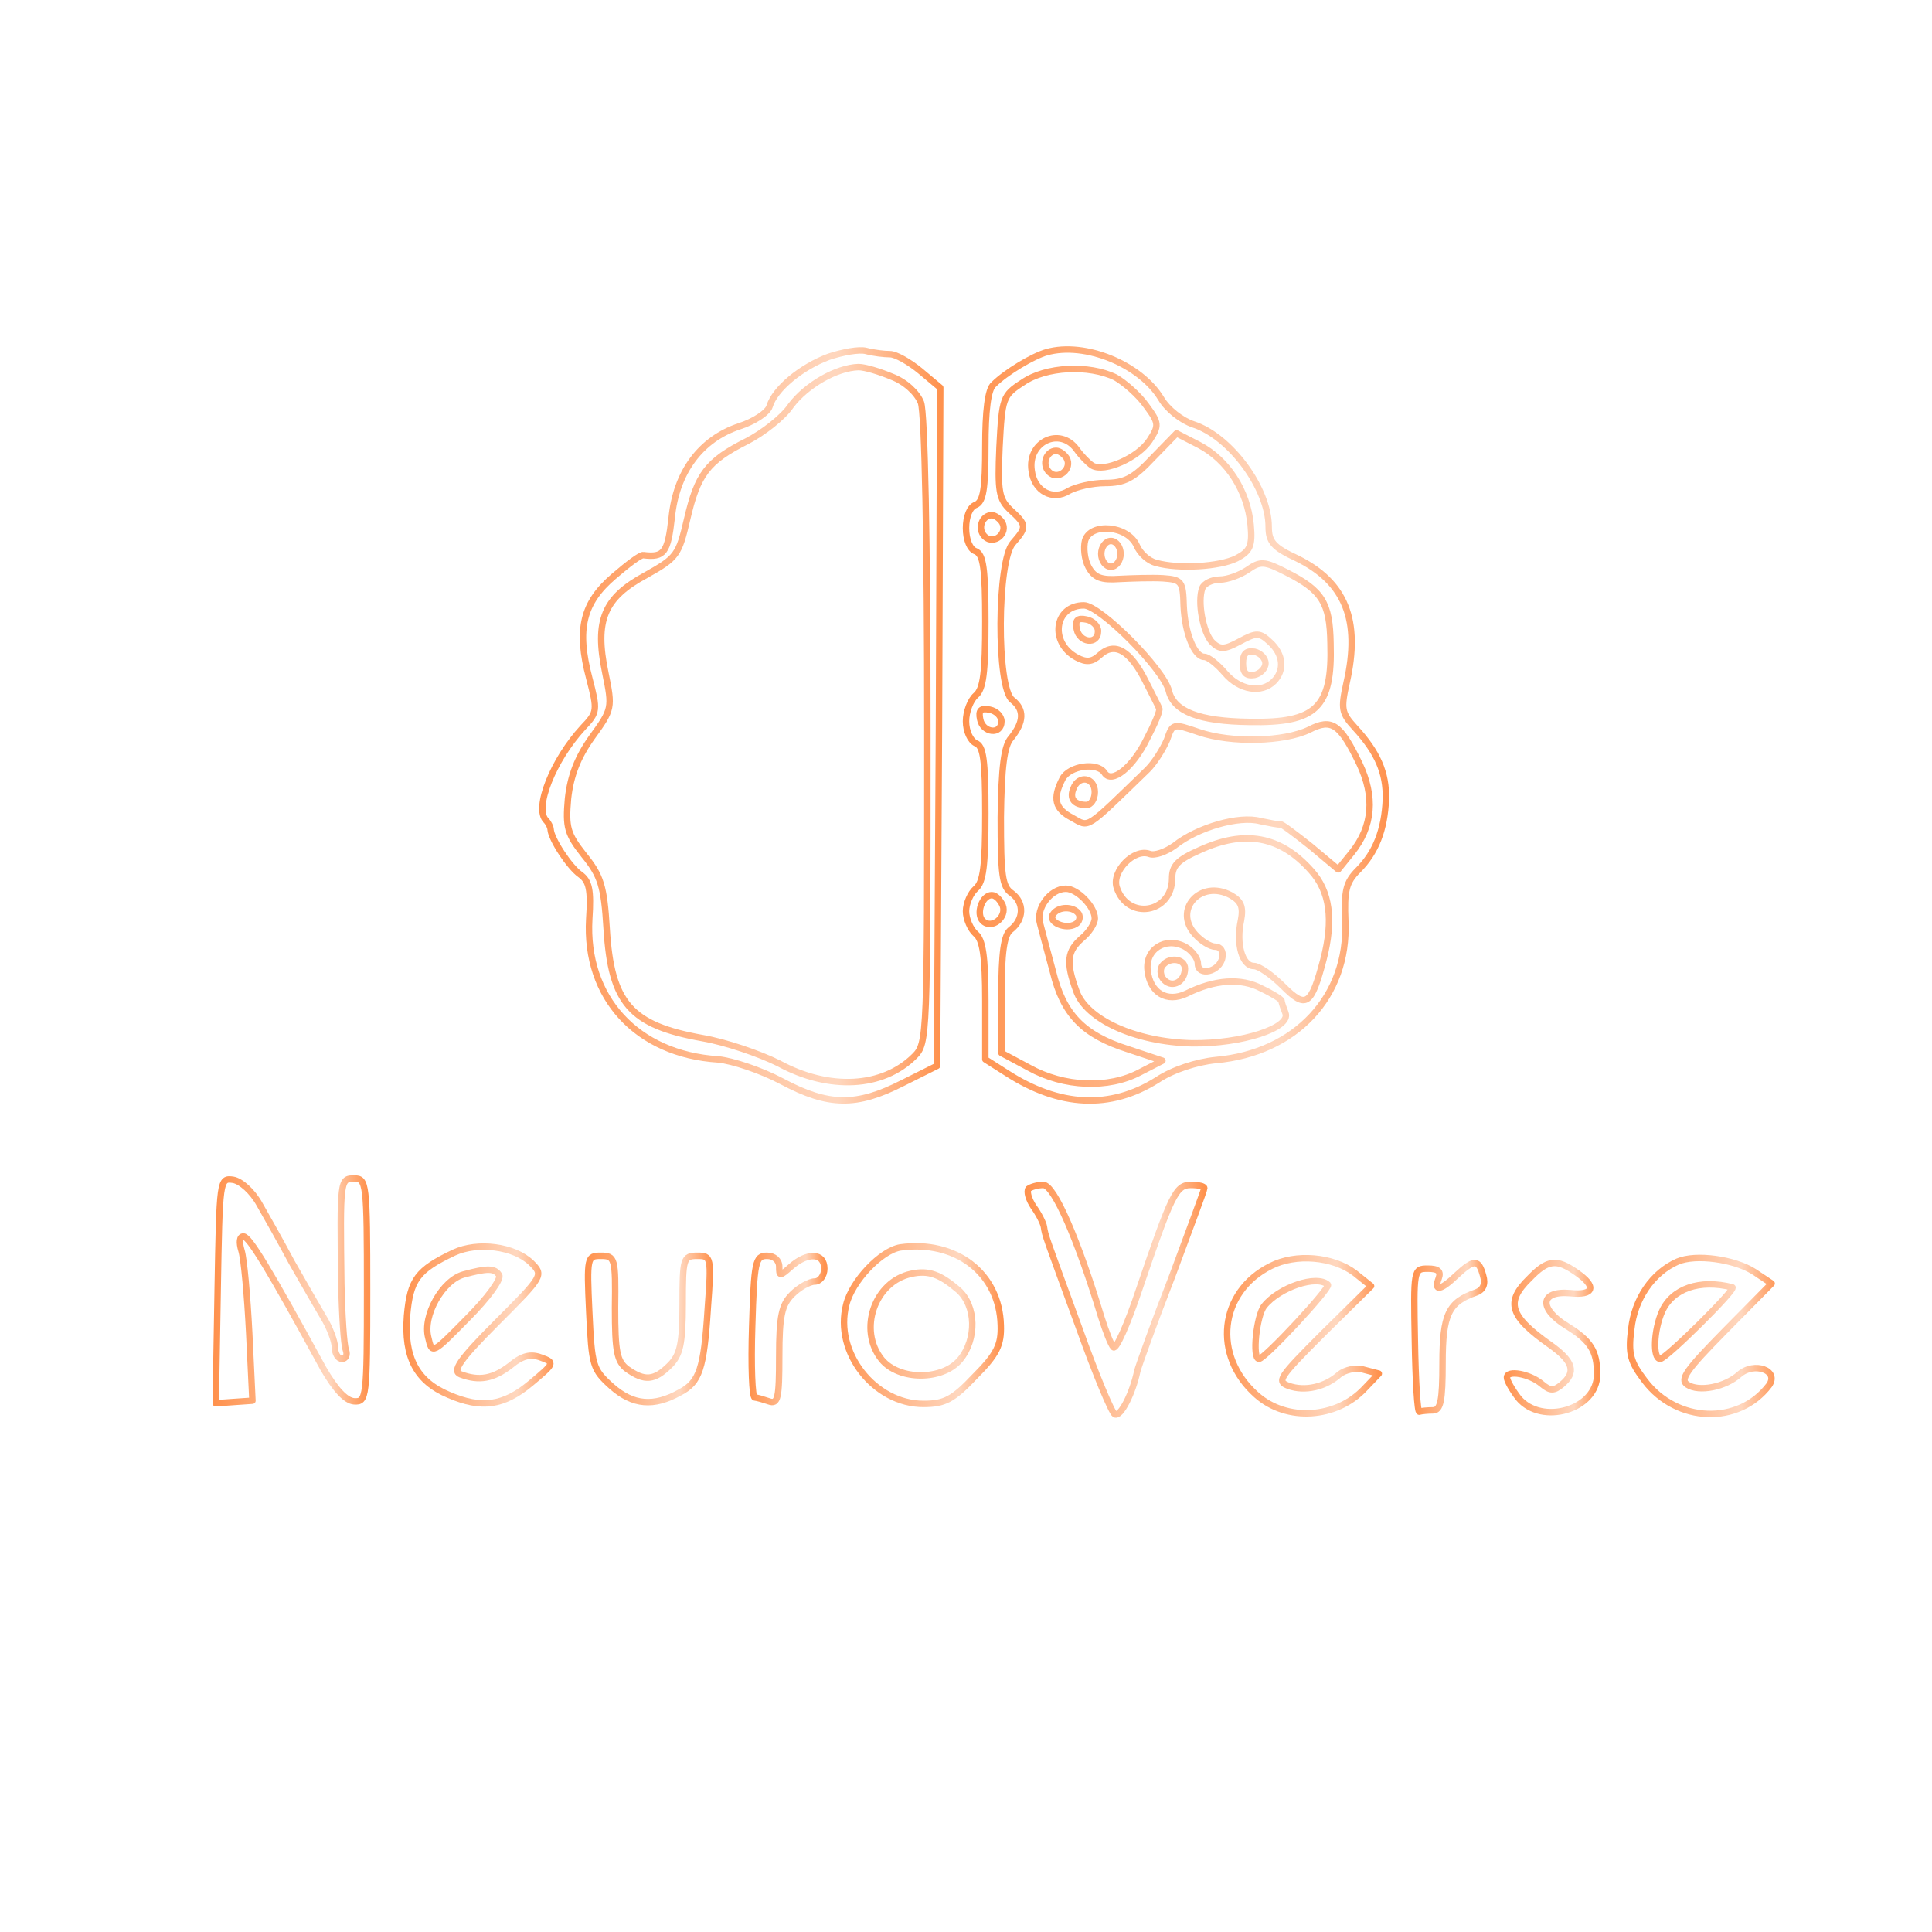  <svg id="NeuroverseLogo" version="1.0" xmlns="http://www.w3.org/2000/svg"  width="300pt" height="300pt" viewBox="0 0 300 300"  preserveAspectRatio="xMidYMid meet">
  <style>
  svg#NeuroverseLogo {
  fill: none;
  stroke: url(#grad);
  stroke-width: 10px;
  stroke-linecap: round;
  stroke-linejoin: round;
  stroke-miterlimit: 10;
  animation: fill 0.5s linear forwards 2.5s;
}

svg#RKLogo g path {
  stroke-dasharray: 25200;
  stroke-dashoffset: 25200;
  animation: line 8s cubic-bezier(0.03, 0.03, 0.07, 0.89) forwards;
}

@keyframes line {
  100% {
    stroke-dashoffset: 0;
  }
}

@keyframes fill {
  0% {
    fill: transparent;
    stroke: url(#grad);
  }
  100% {
    fill: url(#grad);
    stroke: transparent;
  }
}

 </style>
 <linearGradient id="grad" x1="0%" y1="0%" x2="100%" y2="0%">
        <stop offset="0%" stop-color="#FF924E" stop-opacity="1" />
        <stop offset="73%" stop-color="#FFD6BD" stop-opacity="1" />
        <stop offset="75%" stop-color="#FFD6BD" stop-opacity="1" />
        <stop offset="100%" stop-color="#FF924E" stop-opacity="1" />
</linearGradient>
<title>Neuroverse Logo</title>
 <g transform="translate(0,300) scale(0.1,-0.1)"> 
 <path d="M1287 2446 c-43 -16 -84 -50 -92 -77 -3 -10 -25 -24 -47 -31 -60 -20 -98 -71 -105 -142 -6 -54 -12 -62 -44 -58 -4 1 -24 -14 -46 -33 -48 -41 -58 -82 -38 -158 13 -50 13 -53 -10 -77 -46 -50 -76 -125 -57 -144 4 -4 7 -11 7 -14 1 -15 29 -58 46 -70 14 -10 17 -24 14 -69 -7 -122 74 -210 200 -218 22 -2 67 -17 99 -34 73 -39 116 -39 187 -3 l54 27 3 527 2 526 -31 26 c-17 14 -38 26 -47 26 -9 0 -26 2 -37 5 -11 3 -37 -2 -58 -9z m98 -31 c21 -8 39 -25 45 -40 6 -16 10 -214 10 -511 0 -474 0 -484 -20 -504 -49 -49 -132 -54 -211 -11 -30 15 -83 33 -118 39 -112 20 -142 54 -149 170 -4 66 -9 82 -35 114 -26 33 -29 43 -25 88 4 36 15 64 37 95 32 44 32 46 21 100 -17 82 -2 117 63 152 48 27 51 31 64 87 16 69 31 90 93 121 25 13 56 37 68 55 24 32 71 59 105 60 10 0 33 -7 52 -15z"/> 
 <path d="M1625 2453 c-21 -6 -63 -31 -82 -50 -9 -7 -13 -42 -13 -96 0 -66 -3 -86 -15 -91 -9 -3 -15 -18 -15 -36 0 -18 6 -33 15 -36 12 -5 15 -27 15 -109 0 -79 -3 -105 -15 -115 -8 -7 -15 -25 -15 -40 0 -16 7 -30 15 -34 12 -4 15 -26 15 -109 0 -81 -3 -107 -15 -117 -8 -7 -15 -23 -15 -35 0 -12 7 -28 15 -35 11 -9 15 -35 15 -104 l0 -91 33 -21 c82 -53 161 -57 234 -11 24 16 61 28 91 31 124 11 206 99 201 215 -2 48 1 61 20 80 27 27 41 62 43 110 1 41 -13 73 -48 111 -21 23 -22 29 -13 70 22 97 -2 156 -77 193 -37 17 -44 26 -44 49 0 59 -59 140 -117 159 -18 6 -40 23 -50 40 -32 53 -118 89 -178 72z m107 -39 c14 -8 36 -27 48 -44 20 -27 20 -31 5 -54 -18 -27 -70 -50 -89 -39 -6 4 -17 15 -24 25 -26 36 -77 12 -70 -33 4 -32 33 -47 58 -31 11 6 36 12 56 12 30 0 44 7 74 39 l37 38 35 -18 c44 -23 75 -71 80 -124 3 -33 -1 -41 -22 -52 -26 -13 -90 -17 -125 -7 -12 3 -25 15 -30 27 -14 31 -71 36 -80 8 -3 -11 -1 -30 5 -41 9 -17 20 -21 48 -19 20 1 51 2 68 1 29 -2 31 -5 32 -43 2 -43 17 -79 32 -79 6 0 20 -11 32 -25 23 -27 57 -32 76 -13 17 17 15 42 -6 61 -16 15 -21 15 -47 1 -24 -13 -31 -13 -43 -1 -14 15 -23 63 -15 84 3 7 15 13 27 13 12 0 31 7 43 15 20 14 26 14 61 -4 55 -28 67 -47 68 -110 3 -100 -22 -124 -126 -122 -78 1 -117 16 -125 48 -8 34 -107 133 -132 133 -46 0 -54 -58 -11 -81 15 -8 24 -7 36 4 23 21 47 7 71 -41 10 -20 20 -39 21 -42 2 -3 -7 -24 -19 -47 -22 -45 -55 -71 -66 -53 -11 17 -54 11 -65 -9 -16 -31 -12 -47 15 -61 27 -15 19 -20 117 75 11 11 24 32 30 46 9 26 9 26 50 12 50 -17 132 -15 171 4 35 18 48 9 78 -53 24 -51 21 -97 -12 -138 l-21 -26 -43 36 c-24 19 -45 35 -47 34 -2 -1 -16 2 -31 5 -33 9 -98 -10 -133 -38 -14 -10 -31 -16 -39 -13 -24 9 -59 -27 -51 -52 17 -52 86 -40 86 14 0 20 9 29 43 44 70 32 125 22 173 -32 29 -32 35 -76 19 -138 -19 -72 -27 -77 -63 -41 -17 17 -37 31 -45 31 -18 0 -28 34 -20 71 4 21 0 30 -16 39 -47 25 -90 -23 -55 -61 9 -10 23 -19 31 -19 8 0 13 -7 11 -17 -4 -22 -38 -30 -38 -9 0 8 -9 20 -20 26 -30 16 -62 -4 -58 -37 4 -35 30 -50 60 -36 44 22 85 25 117 8 17 -8 31 -17 31 -19 0 -3 3 -11 6 -19 9 -23 -68 -48 -145 -47 -88 2 -165 37 -180 82 -16 44 -14 61 9 81 11 9 20 23 20 31 0 18 -27 46 -45 46 -24 0 -47 -31 -40 -54 3 -12 12 -45 20 -75 16 -66 47 -98 116 -120 l54 -18 -35 -18 c-49 -26 -118 -23 -172 7 l-43 23 0 90 c0 66 4 93 14 101 21 16 22 42 2 57 -15 10 -17 28 -17 118 1 77 5 111 16 123 20 25 21 44 2 59 -25 18 -24 217 1 244 22 25 21 28 -4 51 -18 17 -20 29 -17 98 4 76 5 80 36 100 36 25 103 28 144 8z m-76 -125 c10 -17 -13 -36 -27 -22 -12 12 -4 33 11 33 5 0 12 -5 16 -11z m-100 -100 c10 -17 -13 -36 -27 -22 -12 12 -4 33 11 33 5 0 12 -5 16 -11z m184 -49 c0 -11 -7 -20 -15 -20 -8 0 -15 9 -15 20 0 11 7 20 15 20 8 0 15 -9 15 -20z m-35 -120 c0 -22 -29 -18 -33 3 -3 14 1 18 15 15 10 -2 18 -10 18 -18z m260 -50 c0 -8 -8 -16 -17 -18 -13 -2 -18 3 -18 18 0 15 5 20 18 18 9 -2 17 -10 17 -18z m-410 -90 c0 -22 -29 -18 -33 3 -3 14 1 18 15 15 10 -2 18 -10 18 -18z m145 -110 c0 -11 -6 -20 -13 -20 -19 0 -27 10 -20 26 8 21 33 17 33 -6z m-143 -176 c7 -18 -17 -38 -31 -24 -11 11 -1 40 14 40 6 0 13 -7 17 -16z m118 -13 c3 -5 1 -13 -5 -16 -15 -9 -43 3 -35 15 8 13 32 13 40 1z m165 -85 c0 -20 -19 -31 -32 -18 -6 6 -7 15 -4 21 10 16 36 13 36 -3z"/> 
 <path d="M338 996 l-3 -175 28 2 29 2 -5 105 c-3 58 -8 115 -12 128 -4 13 -3 22 3 22 9 0 40 -51 124 -205 19 -33 35 -50 48 -51 19 -1 20 5 20 172 0 167 -1 174 -20 174 -22 0 -22 -2 -20 -163 1 -49 4 -95 7 -103 3 -8 0 -14 -6 -14 -6 0 -11 8 -11 18 0 9 -8 31 -18 47 -10 17 -32 55 -49 85 -16 30 -39 71 -50 90 -11 20 -29 36 -41 38 -21 3 -21 0 -24 -172z"/> <path d="M1597 1154 c-3 -4 0 -16 8 -28 8 -11 15 -25 16 -31 2 -14 2 -13 55 -158 25 -70 50 -130 55 -133 9 -5 28 33 35 67 2 8 26 75 54 147 27 73 50 134 50 137 0 3 -9 5 -21 5 -23 0 -30 -15 -80 -162 -18 -54 -36 -94 -40 -90 -4 4 -12 25 -19 47 -36 119 -73 205 -90 205 -9 0 -19 -3 -23 -6z"/> <path d="M705 1055 c-57 -27 -68 -42 -73 -98 -5 -65 15 -102 65 -123 51 -22 85 -17 127 18 37 31 38 32 16 40 -16 6 -29 3 -47 -12 -27 -21 -49 -25 -78 -14 -13 5 -2 22 56 80 73 73 73 74 54 93 -27 26 -83 33 -120 16z m70 -35 c4 -6 -18 -36 -49 -67 -55 -56 -55 -56 -61 -30 -9 34 22 89 55 98 37 10 48 10 55 -1z"/> <path d="M1398 1063 c-30 -5 -75 -52 -84 -89 -19 -74 44 -154 120 -154 33 0 46 7 80 43 34 34 41 49 40 79 -2 81 -70 133 -156 121z m90 -66 c28 -25 29 -76 3 -108 -27 -33 -95 -33 -122 0 -37 46 -11 121 46 133 27 6 45 -1 73 -25z"/> <path d="M915 963 c4 -84 5 -89 35 -116 33 -29 65 -32 106 -9 30 16 37 36 43 130 6 80 5 82 -16 82 -22 0 -23 -4 -23 -75 0 -62 -4 -79 -20 -95 -24 -24 -39 -25 -66 -6 -16 12 -19 27 -19 95 1 77 0 81 -22 81 -21 0 -22 -2 -18 -87z"/> <path d="M1168 940 c-2 -61 0 -110 4 -110 3 0 13 -3 22 -6 14 -5 16 5 16 70 0 63 4 80 20 96 11 11 27 20 35 20 8 0 15 9 15 20 0 25 -26 26 -52 3 -17 -15 -18 -15 -18 0 0 10 -8 17 -19 17 -18 0 -20 -9 -23 -110z"/> <path d="M1973 1034 c-80 -40 -91 -139 -22 -200 47 -42 124 -37 168 10 l22 23 -23 6 c-12 4 -29 0 -38 -7 -22 -20 -54 -27 -79 -18 -19 7 -15 13 53 81 l75 74 -25 20 c-34 26 -92 31 -131 11z m89 -29 c4 -5 -98 -115 -107 -115 -11 0 -4 67 8 82 23 29 82 49 99 33z"/> <path d="M2605 1041 c-39 -17 -67 -58 -72 -105 -5 -39 -1 -51 21 -80 50 -66 146 -69 193 -7 16 23 -23 37 -46 17 -22 -20 -63 -28 -81 -16 -12 8 -1 23 58 83 l73 74 -27 18 c-31 20 -91 28 -119 16z m85 -40 c7 -2 -103 -111 -112 -111 -12 0 -10 45 3 74 16 35 58 50 109 37z"/> <path d="M2262 1020 c-25 -24 -36 -26 -28 -5 4 11 -1 15 -17 15 -22 0 -22 -2 -20 -112 1 -62 4 -112 7 -110 3 1 13 2 21 2 12 0 15 15 15 73 0 76 9 95 52 110 11 4 15 13 11 26 -7 26 -14 26 -41 1z"/>
 <path d="M2375 1015 c-38 -37 -31 -59 33 -104 35 -25 40 -42 17 -61 -12 -10 -18 -10 -31 1 -19 16 -54 22 -54 10 0 -5 8 -19 18 -32 36 -43 122 -18 122 37 0 36 -10 52 -47 75 -44 27 -42 55 5 51 37 -4 42 10 10 32 -31 22 -45 20 -73 -9z"/> 
 </g> 
 </svg> 
